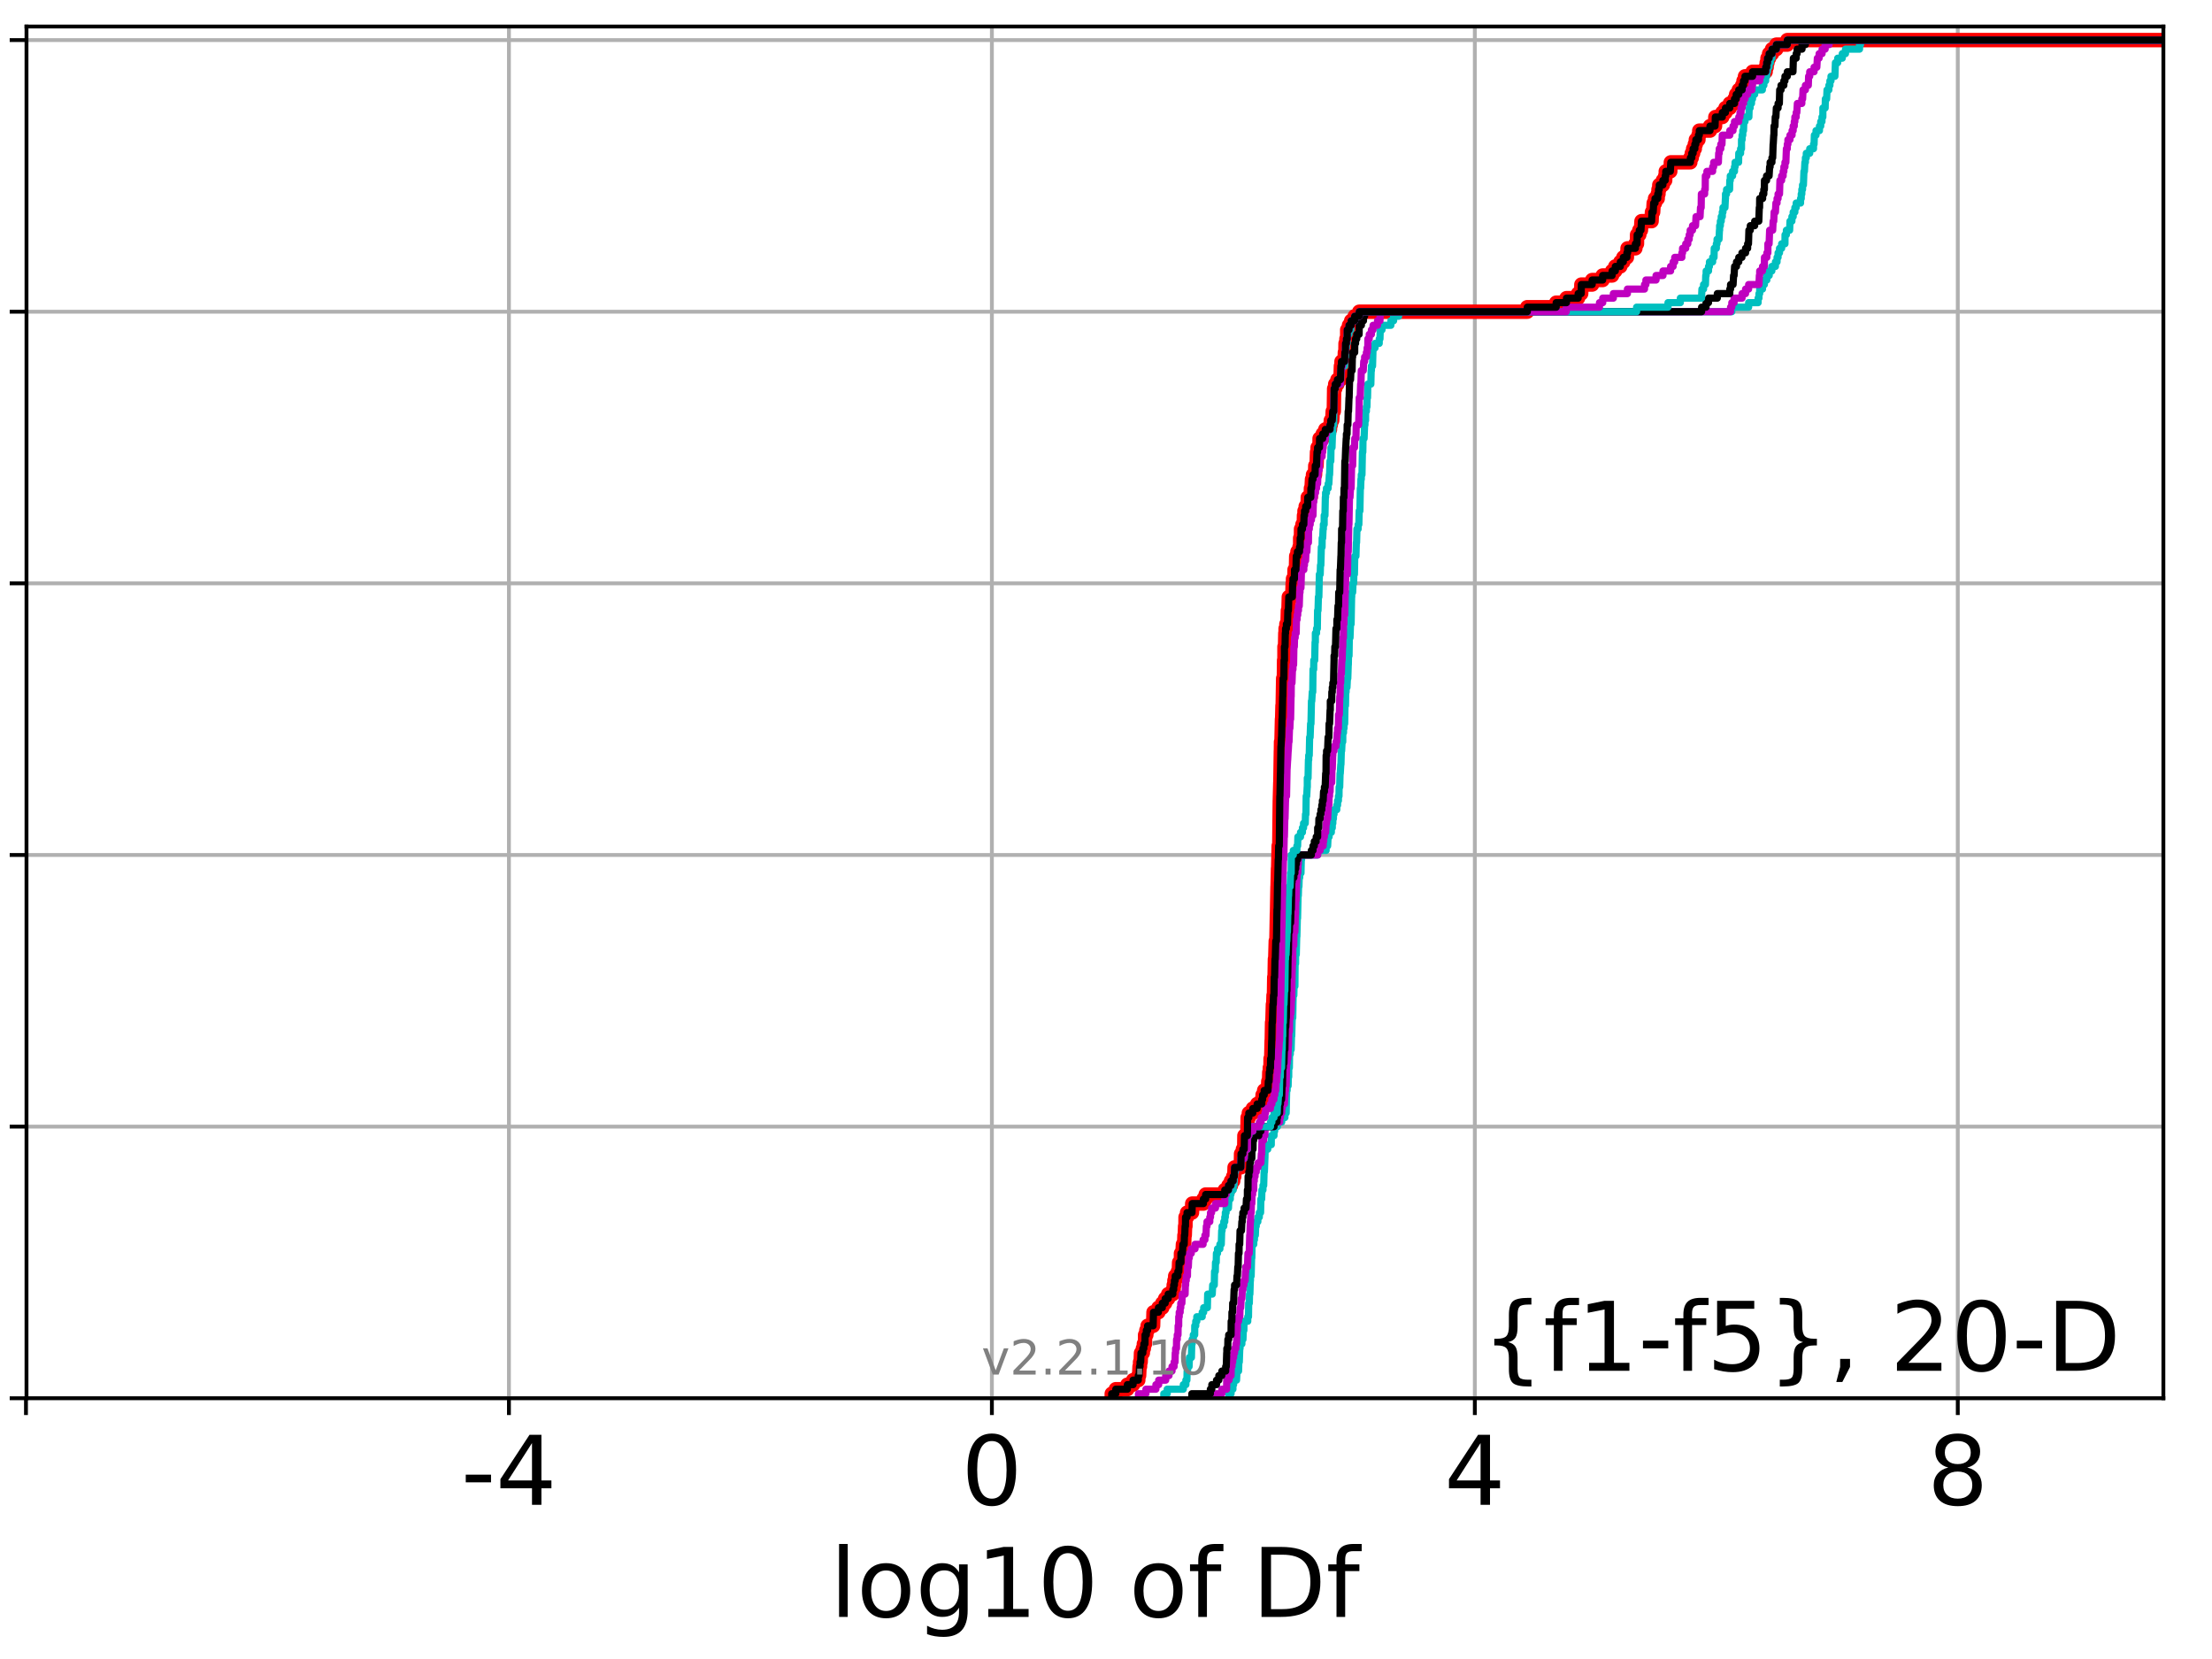 <?xml version="1.0" encoding="utf-8" standalone="no"?>
<!DOCTYPE svg PUBLIC "-//W3C//DTD SVG 1.1//EN"
  "http://www.w3.org/Graphics/SVG/1.1/DTD/svg11.dtd">
<!-- Created with matplotlib (http://matplotlib.org/) -->
<svg height="345.6pt" version="1.1" viewBox="0 0 460.8 345.6" width="460.8pt" xmlns="http://www.w3.org/2000/svg" xmlns:xlink="http://www.w3.org/1999/xlink">
 <defs>
  <style type="text/css">
*{stroke-linecap:butt;stroke-linejoin:round;}
  </style>
 </defs>
 <g id="figure_1">
  <g id="patch_1">
   <path d="M 0 345.6 
L 460.8 345.6 
L 460.8 0 
L 0 0 
z
" style="fill:#ffffff;"/>
  </g>
  <g id="axes_1">
   <g id="patch_2">
    <path d="M 5.52 291.28 
L 450.672 291.28 
L 450.672 5.52 
L 5.52 5.52 
z
" style="fill:#ffffff;"/>
   </g>
   <g id="matplotlib.axis_1">
    <g id="xtick_1">
     <g id="line2d_1">
      <path clip-path="url(#pf73009b0b8)" d="M 5.411 291.28 
L 5.411 5.52 
" style="fill:none;stroke:#b0b0b0;stroke-linecap:square;stroke-width:0.8;"/>
     </g>
     <g id="line2d_2">
      <defs>
       <path d="M 0 0 
L 0 3.5 
" id="ma3cad10352" style="stroke:#000000;stroke-width:0.8;"/>
      </defs>
      <g>
       <use style="stroke:#000000;stroke-width:0.8;" x="5.411" xlink:href="#ma3cad10352" y="291.28"/>
      </g>
     </g>
    </g>
    <g id="xtick_2">
     <g id="line2d_3">
      <path clip-path="url(#pf73009b0b8)" d="M 106.019 291.28 
L 106.019 5.52 
" style="fill:none;stroke:#b0b0b0;stroke-linecap:square;stroke-width:0.8;"/>
     </g>
     <g id="line2d_4">
      <g>
       <use style="stroke:#000000;stroke-width:0.8;" x="106.019" xlink:href="#ma3cad10352" y="291.28"/>
      </g>
     </g>
     <g id="text_1">
      <!-- -4 -->
      <defs>
       <path d="M 4.891 31.391 
L 31.203 31.391 
L 31.203 23.391 
L 4.891 23.391 
z
" id="DejaVuSans-2d"/>
       <path d="M 37.797 64.312 
L 12.891 25.391 
L 37.797 25.391 
z
M 35.203 72.906 
L 47.609 72.906 
L 47.609 25.391 
L 58.016 25.391 
L 58.016 17.188 
L 47.609 17.188 
L 47.609 0 
L 37.797 0 
L 37.797 17.188 
L 4.891 17.188 
L 4.891 26.703 
z
" id="DejaVuSans-34"/>
      </defs>
      <g transform="translate(96.049 313.477)scale(0.2 -0.2)">
       <use xlink:href="#DejaVuSans-2d"/>
       <use x="36.084" xlink:href="#DejaVuSans-34"/>
      </g>
     </g>
    </g>
    <g id="xtick_3">
     <g id="line2d_5">
      <path clip-path="url(#pf73009b0b8)" d="M 206.627 291.28 
L 206.627 5.52 
" style="fill:none;stroke:#b0b0b0;stroke-linecap:square;stroke-width:0.8;"/>
     </g>
     <g id="line2d_6">
      <g>
       <use style="stroke:#000000;stroke-width:0.8;" x="206.627" xlink:href="#ma3cad10352" y="291.28"/>
      </g>
     </g>
     <g id="text_2">
      <!-- 0 -->
      <defs>
       <path d="M 31.781 66.406 
Q 24.172 66.406 20.328 58.906 
Q 16.5 51.422 16.5 36.375 
Q 16.5 21.391 20.328 13.891 
Q 24.172 6.391 31.781 6.391 
Q 39.453 6.391 43.281 13.891 
Q 47.125 21.391 47.125 36.375 
Q 47.125 51.422 43.281 58.906 
Q 39.453 66.406 31.781 66.406 
z
M 31.781 74.219 
Q 44.047 74.219 50.516 64.516 
Q 56.984 54.828 56.984 36.375 
Q 56.984 17.969 50.516 8.266 
Q 44.047 -1.422 31.781 -1.422 
Q 19.531 -1.422 13.062 8.266 
Q 6.594 17.969 6.594 36.375 
Q 6.594 54.828 13.062 64.516 
Q 19.531 74.219 31.781 74.219 
z
" id="DejaVuSans-30"/>
      </defs>
      <g transform="translate(200.264 313.477)scale(0.2 -0.2)">
       <use xlink:href="#DejaVuSans-30"/>
      </g>
     </g>
    </g>
    <g id="xtick_4">
     <g id="line2d_7">
      <path clip-path="url(#pf73009b0b8)" d="M 307.235 291.28 
L 307.235 5.52 
" style="fill:none;stroke:#b0b0b0;stroke-linecap:square;stroke-width:0.8;"/>
     </g>
     <g id="line2d_8">
      <g>
       <use style="stroke:#000000;stroke-width:0.8;" x="307.235" xlink:href="#ma3cad10352" y="291.28"/>
      </g>
     </g>
     <g id="text_3">
      <!-- 4 -->
      <g transform="translate(300.872 313.477)scale(0.2 -0.2)">
       <use xlink:href="#DejaVuSans-34"/>
      </g>
     </g>
    </g>
    <g id="xtick_5">
     <g id="line2d_9">
      <path clip-path="url(#pf73009b0b8)" d="M 407.842 291.28 
L 407.842 5.52 
" style="fill:none;stroke:#b0b0b0;stroke-linecap:square;stroke-width:0.8;"/>
     </g>
     <g id="line2d_10">
      <g>
       <use style="stroke:#000000;stroke-width:0.8;" x="407.842" xlink:href="#ma3cad10352" y="291.28"/>
      </g>
     </g>
     <g id="text_4">
      <!-- 8 -->
      <defs>
       <path d="M 31.781 34.625 
Q 24.75 34.625 20.719 30.859 
Q 16.703 27.094 16.703 20.516 
Q 16.703 13.922 20.719 10.156 
Q 24.75 6.391 31.781 6.391 
Q 38.812 6.391 42.859 10.172 
Q 46.922 13.969 46.922 20.516 
Q 46.922 27.094 42.891 30.859 
Q 38.875 34.625 31.781 34.625 
z
M 21.922 38.812 
Q 15.578 40.375 12.031 44.719 
Q 8.5 49.078 8.5 55.328 
Q 8.5 64.062 14.719 69.141 
Q 20.953 74.219 31.781 74.219 
Q 42.672 74.219 48.875 69.141 
Q 55.078 64.062 55.078 55.328 
Q 55.078 49.078 51.531 44.719 
Q 48 40.375 41.703 38.812 
Q 48.828 37.156 52.797 32.312 
Q 56.781 27.484 56.781 20.516 
Q 56.781 9.906 50.312 4.234 
Q 43.844 -1.422 31.781 -1.422 
Q 19.734 -1.422 13.25 4.234 
Q 6.781 9.906 6.781 20.516 
Q 6.781 27.484 10.781 32.312 
Q 14.797 37.156 21.922 38.812 
z
M 18.312 54.391 
Q 18.312 48.734 21.844 45.562 
Q 25.391 42.391 31.781 42.391 
Q 38.141 42.391 41.719 45.562 
Q 45.312 48.734 45.312 54.391 
Q 45.312 60.062 41.719 63.234 
Q 38.141 66.406 31.781 66.406 
Q 25.391 66.406 21.844 63.234 
Q 18.312 60.062 18.312 54.391 
z
" id="DejaVuSans-38"/>
      </defs>
      <g transform="translate(401.48 313.477)scale(0.2 -0.2)">
       <use xlink:href="#DejaVuSans-38"/>
      </g>
     </g>
    </g>
    <g id="text_5">
     <!-- log10 of Df -->
     <defs>
      <path d="M 9.422 75.984 
L 18.406 75.984 
L 18.406 0 
L 9.422 0 
z
" id="DejaVuSans-6c"/>
      <path d="M 30.609 48.391 
Q 23.391 48.391 19.188 42.75 
Q 14.984 37.109 14.984 27.297 
Q 14.984 17.484 19.156 11.844 
Q 23.344 6.203 30.609 6.203 
Q 37.797 6.203 41.984 11.859 
Q 46.188 17.531 46.188 27.297 
Q 46.188 37.016 41.984 42.703 
Q 37.797 48.391 30.609 48.391 
z
M 30.609 56 
Q 42.328 56 49.016 48.375 
Q 55.719 40.766 55.719 27.297 
Q 55.719 13.875 49.016 6.219 
Q 42.328 -1.422 30.609 -1.422 
Q 18.844 -1.422 12.172 6.219 
Q 5.516 13.875 5.516 27.297 
Q 5.516 40.766 12.172 48.375 
Q 18.844 56 30.609 56 
z
" id="DejaVuSans-6f"/>
      <path d="M 45.406 27.984 
Q 45.406 37.75 41.375 43.109 
Q 37.359 48.484 30.078 48.484 
Q 22.859 48.484 18.828 43.109 
Q 14.797 37.75 14.797 27.984 
Q 14.797 18.266 18.828 12.891 
Q 22.859 7.516 30.078 7.516 
Q 37.359 7.516 41.375 12.891 
Q 45.406 18.266 45.406 27.984 
z
M 54.391 6.781 
Q 54.391 -7.172 48.188 -13.984 
Q 42 -20.797 29.203 -20.797 
Q 24.469 -20.797 20.266 -20.094 
Q 16.062 -19.391 12.109 -17.922 
L 12.109 -9.188 
Q 16.062 -11.328 19.922 -12.344 
Q 23.781 -13.375 27.781 -13.375 
Q 36.625 -13.375 41.016 -8.766 
Q 45.406 -4.156 45.406 5.172 
L 45.406 9.625 
Q 42.625 4.781 38.281 2.391 
Q 33.938 0 27.875 0 
Q 17.828 0 11.672 7.656 
Q 5.516 15.328 5.516 27.984 
Q 5.516 40.672 11.672 48.328 
Q 17.828 56 27.875 56 
Q 33.938 56 38.281 53.609 
Q 42.625 51.219 45.406 46.391 
L 45.406 54.688 
L 54.391 54.688 
z
" id="DejaVuSans-67"/>
      <path d="M 12.406 8.297 
L 28.516 8.297 
L 28.516 63.922 
L 10.984 60.406 
L 10.984 69.391 
L 28.422 72.906 
L 38.281 72.906 
L 38.281 8.297 
L 54.391 8.297 
L 54.391 0 
L 12.406 0 
z
" id="DejaVuSans-31"/>
      <path id="DejaVuSans-20"/>
      <path d="M 37.109 75.984 
L 37.109 68.5 
L 28.516 68.5 
Q 23.688 68.5 21.797 66.547 
Q 19.922 64.594 19.922 59.516 
L 19.922 54.688 
L 34.719 54.688 
L 34.719 47.703 
L 19.922 47.703 
L 19.922 0 
L 10.891 0 
L 10.891 47.703 
L 2.297 47.703 
L 2.297 54.688 
L 10.891 54.688 
L 10.891 58.5 
Q 10.891 67.625 15.141 71.797 
Q 19.391 75.984 28.609 75.984 
z
" id="DejaVuSans-66"/>
      <path d="M 19.672 64.797 
L 19.672 8.109 
L 31.594 8.109 
Q 46.688 8.109 53.688 14.938 
Q 60.688 21.781 60.688 36.531 
Q 60.688 51.172 53.688 57.984 
Q 46.688 64.797 31.594 64.797 
z
M 9.812 72.906 
L 30.078 72.906 
Q 51.266 72.906 61.172 64.094 
Q 71.094 55.281 71.094 36.531 
Q 71.094 17.672 61.125 8.828 
Q 51.172 0 30.078 0 
L 9.812 0 
z
" id="DejaVuSans-44"/>
     </defs>
     <g transform="translate(172.91 336.833)scale(0.2 -0.2)">
      <use xlink:href="#DejaVuSans-6c"/>
      <use x="27.783" xlink:href="#DejaVuSans-6f"/>
      <use x="88.965" xlink:href="#DejaVuSans-67"/>
      <use x="152.441" xlink:href="#DejaVuSans-31"/>
      <use x="216.064" xlink:href="#DejaVuSans-30"/>
      <use x="279.688" xlink:href="#DejaVuSans-20"/>
      <use x="311.475" xlink:href="#DejaVuSans-6f"/>
      <use x="372.656" xlink:href="#DejaVuSans-66"/>
      <use x="407.861" xlink:href="#DejaVuSans-20"/>
      <use x="439.648" xlink:href="#DejaVuSans-44"/>
      <use x="516.65" xlink:href="#DejaVuSans-66"/>
     </g>
    </g>
   </g>
   <g id="matplotlib.axis_2">
    <g id="ytick_1">
     <g id="line2d_11">
      <path clip-path="url(#pf73009b0b8)" d="M 5.52 291.28 
L 450.672 291.28 
" style="fill:none;stroke:#b0b0b0;stroke-linecap:square;stroke-width:0.8;"/>
     </g>
     <g id="line2d_12">
      <defs>
       <path d="M 0 0 
L -3.5 0 
" id="m4e2345932a" style="stroke:#000000;stroke-width:0.8;"/>
      </defs>
      <g>
       <use style="stroke:#000000;stroke-width:0.8;" x="5.52" xlink:href="#m4e2345932a" y="291.28"/>
      </g>
     </g>
    </g>
    <g id="ytick_2">
     <g id="line2d_13">
      <path clip-path="url(#pf73009b0b8)" d="M 5.52 234.694 
L 450.672 234.694 
" style="fill:none;stroke:#b0b0b0;stroke-linecap:square;stroke-width:0.8;"/>
     </g>
     <g id="line2d_14">
      <g>
       <use style="stroke:#000000;stroke-width:0.8;" x="5.52" xlink:href="#m4e2345932a" y="234.694"/>
      </g>
     </g>
    </g>
    <g id="ytick_3">
     <g id="line2d_15">
      <path clip-path="url(#pf73009b0b8)" d="M 5.52 178.108 
L 450.672 178.108 
" style="fill:none;stroke:#b0b0b0;stroke-linecap:square;stroke-width:0.8;"/>
     </g>
     <g id="line2d_16">
      <g>
       <use style="stroke:#000000;stroke-width:0.8;" x="5.52" xlink:href="#m4e2345932a" y="178.108"/>
      </g>
     </g>
    </g>
    <g id="ytick_4">
     <g id="line2d_17">
      <path clip-path="url(#pf73009b0b8)" d="M 5.52 121.522 
L 450.672 121.522 
" style="fill:none;stroke:#b0b0b0;stroke-linecap:square;stroke-width:0.8;"/>
     </g>
     <g id="line2d_18">
      <g>
       <use style="stroke:#000000;stroke-width:0.8;" x="5.52" xlink:href="#m4e2345932a" y="121.522"/>
      </g>
     </g>
    </g>
    <g id="ytick_5">
     <g id="line2d_19">
      <path clip-path="url(#pf73009b0b8)" d="M 5.52 64.935 
L 450.672 64.935 
" style="fill:none;stroke:#b0b0b0;stroke-linecap:square;stroke-width:0.8;"/>
     </g>
     <g id="line2d_20">
      <g>
       <use style="stroke:#000000;stroke-width:0.8;" x="5.52" xlink:href="#m4e2345932a" y="64.935"/>
      </g>
     </g>
    </g>
    <g id="ytick_6">
     <g id="line2d_21">
      <path clip-path="url(#pf73009b0b8)" d="M 5.52 8.349 
L 450.672 8.349 
" style="fill:none;stroke:#b0b0b0;stroke-linecap:square;stroke-width:0.8;"/>
     </g>
     <g id="line2d_22">
      <g>
       <use style="stroke:#000000;stroke-width:0.8;" x="5.52" xlink:href="#m4e2345932a" y="8.349"/>
      </g>
     </g>
    </g>
   </g>
   <g id="line2d_23">
    <path clip-path="url(#pf73009b0b8)" d="M 231.594 291.28 
L 231.594 290.337 
L 232.439 290.337 
L 232.439 289.394 
L 234.851 289.394 
L 234.851 288.451 
L 236.036 288.451 
L 236.036 287.508 
L 237.126 287.508 
L 237.126 286.564 
L 237.297 286.564 
L 237.386 284.678 
L 237.492 284.678 
L 237.492 283.735 
L 237.623 283.735 
L 237.69 281.849 
L 238.08 281.849 
L 238.08 280.906 
L 238.283 280.906 
L 238.283 279.963 
L 238.521 279.963 
L 238.542 278.077 
L 238.805 278.077 
L 238.805 277.133 
L 239.064 277.133 
L 239.064 276.19 
L 240.214 276.19 
L 240.295 273.361 
L 241.32 273.361 
L 241.32 272.418 
L 242.126 272.418 
L 242.126 271.475 
L 242.723 271.475 
L 242.723 270.532 
L 243.347 270.532 
L 243.347 269.589 
L 244.318 269.589 
L 244.318 268.646 
L 244.5 268.646 
L 244.5 267.702 
L 244.649 267.702 
L 244.649 266.759 
L 244.813 266.759 
L 244.813 265.816 
L 245.372 265.816 
L 245.372 264.873 
L 245.57 264.873 
L 245.63 262.987 
L 246.011 262.987 
L 246.015 261.101 
L 246.323 261.101 
L 246.422 259.215 
L 246.685 259.215 
L 246.737 257.328 
L 246.809 257.328 
L 246.875 255.442 
L 246.952 255.442 
L 246.968 253.556 
L 247.283 253.556 
L 247.283 252.613 
L 248.315 252.613 
L 248.36 250.727 
L 250.692 250.727 
L 250.692 249.783 
L 251.16 249.783 
L 251.16 248.84 
L 255.142 248.84 
L 255.142 247.897 
L 255.908 247.897 
L 255.908 246.954 
L 256.429 246.954 
L 256.429 246.011 
L 256.897 246.011 
L 256.897 245.068 
L 257.126 245.068 
L 257.184 243.182 
L 258.492 243.182 
L 258.535 240.352 
L 258.909 240.352 
L 258.909 239.409 
L 259.191 239.409 
L 259.228 236.58 
L 259.85 236.58 
L 259.904 232.808 
L 260.155 232.808 
L 260.155 231.865 
L 260.984 231.865 
L 260.984 230.921 
L 261.89 230.921 
L 261.89 229.978 
L 262.834 229.978 
L 262.834 229.035 
L 263.015 229.035 
L 263.015 228.092 
L 263.347 228.092 
L 263.347 227.149 
L 264.14 227.149 
L 264.204 225.263 
L 264.37 225.263 
L 264.415 223.377 
L 264.524 223.377 
L 264.524 222.434 
L 264.665 222.434 
L 264.682 220.547 
L 264.815 220.547 
L 264.906 216.775 
L 264.929 216.775 
L 264.992 213.003 
L 265.059 213.003 
L 265.167 209.23 
L 265.24 209.23 
L 265.296 207.344 
L 265.386 207.344 
L 265.445 203.571 
L 265.52 203.571 
L 265.586 199.799 
L 265.656 199.799 
L 265.761 196.027 
L 265.895 196.027 
L 266 190.368 
L 266.017 190.368 
L 266.125 184.709 
L 266.138 184.709 
L 266.23 180.937 
L 266.262 180.937 
L 266.371 176.222 
L 266.495 176.222 
L 266.6 166.79 
L 266.607 166.79 
L 266.709 163.018 
L 266.723 163.018 
L 266.825 156.416 
L 266.837 156.416 
L 266.859 154.53 
L 266.952 154.53 
L 267.056 149.815 
L 267.09 149.815 
L 267.162 146.985 
L 267.206 146.985 
L 267.305 141.327 
L 267.452 141.327 
L 267.495 137.554 
L 267.572 137.554 
L 267.574 134.725 
L 267.696 134.725 
L 267.753 131.896 
L 267.807 131.896 
L 267.807 130.953 
L 267.977 130.953 
L 267.977 130.01 
L 268.214 130.01 
L 268.288 127.18 
L 268.403 127.18 
L 268.482 124.351 
L 269.203 124.351 
L 269.285 121.522 
L 269.354 121.522 
L 269.354 120.578 
L 269.637 120.578 
L 269.674 118.692 
L 269.962 118.692 
L 270.025 115.863 
L 270.282 115.863 
L 270.282 114.92 
L 270.703 114.92 
L 270.703 113.977 
L 270.844 113.977 
L 270.848 112.091 
L 271.014 112.091 
L 271.028 110.204 
L 271.321 110.204 
L 271.321 109.261 
L 271.601 109.261 
L 271.642 107.375 
L 271.748 107.375 
L 271.748 106.432 
L 271.999 106.432 
L 271.999 105.489 
L 272.4 105.489 
L 272.431 103.603 
L 273.055 103.603 
L 273.09 101.716 
L 273.215 101.716 
L 273.315 99.83 
L 273.519 99.83 
L 273.519 98.887 
L 273.947 98.887 
L 273.997 97.001 
L 274.262 97.001 
L 274.357 94.172 
L 274.477 94.172 
L 274.477 93.229 
L 274.868 93.229 
L 274.893 91.342 
L 275.539 91.342 
L 275.539 90.399 
L 276.083 90.399 
L 276.083 89.456 
L 277.064 89.456 
L 277.064 88.513 
L 277.229 88.513 
L 277.229 87.57 
L 277.532 87.57 
L 277.63 85.684 
L 277.856 85.684 
L 277.926 80.968 
L 278.146 80.968 
L 278.146 80.025 
L 278.608 80.025 
L 278.608 79.082 
L 279.24 79.082 
L 279.337 76.253 
L 279.454 76.253 
L 279.454 75.31 
L 280.1 75.31 
L 280.157 73.423 
L 280.275 73.423 
L 280.298 71.537 
L 280.481 71.537 
L 280.481 70.594 
L 280.645 70.594 
L 280.645 68.708 
L 281.021 68.708 
L 281.021 67.765 
L 281.474 67.765 
L 281.474 66.822 
L 282.205 66.822 
L 282.205 65.879 
L 283.153 65.879 
L 283.153 64.935 
L 318.143 64.935 
L 318.143 63.992 
L 324.18 63.992 
L 324.18 63.049 
L 326.323 63.049 
L 326.323 62.106 
L 328.735 62.106 
L 328.735 61.163 
L 329.392 61.163 
L 329.422 59.277 
L 331.676 59.277 
L 331.676 58.334 
L 333.853 58.334 
L 333.853 57.391 
L 335.83 57.391 
L 335.83 56.448 
L 336.49 56.448 
L 336.49 55.504 
L 337.543 55.504 
L 337.543 54.561 
L 338.169 54.561 
L 338.169 53.618 
L 338.914 53.618 
L 338.914 52.675 
L 339.043 52.675 
L 339.043 51.732 
L 340.682 51.732 
L 340.682 50.789 
L 341.016 50.789 
L 341.027 48.903 
L 341.496 48.903 
L 341.496 47.96 
L 341.84 47.96 
L 341.948 46.073 
L 344.061 46.073 
L 344.132 44.187 
L 344.385 44.187 
L 344.494 42.301 
L 344.772 42.301 
L 344.772 41.358 
L 345.335 41.358 
L 345.335 40.415 
L 345.493 40.415 
L 345.493 39.472 
L 345.658 39.472 
L 345.658 38.529 
L 346.402 38.529 
L 346.402 37.585 
L 346.89 37.585 
L 346.89 36.642 
L 347.007 36.642 
L 347.007 35.699 
L 347.95 35.699 
L 347.95 34.756 
L 348.062 34.756 
L 348.062 33.813 
L 352.127 33.813 
L 352.127 32.87 
L 352.426 32.87 
L 352.426 31.927 
L 352.709 31.927 
L 352.709 30.984 
L 353.061 30.984 
L 353.061 30.041 
L 353.275 30.041 
L 353.275 29.098 
L 353.819 29.098 
L 353.819 28.154 
L 353.985 28.154 
L 353.985 27.211 
L 356.222 27.211 
L 356.222 26.268 
L 357.273 26.268 
L 357.335 24.382 
L 358.787 24.382 
L 358.787 23.439 
L 359.447 23.439 
L 359.447 22.496 
L 360.347 22.496 
L 360.347 21.553 
L 361.323 21.553 
L 361.323 20.61 
L 361.666 20.61 
L 361.666 19.667 
L 362.219 19.667 
L 362.219 18.723 
L 362.914 18.723 
L 362.914 17.78 
L 363.203 17.78 
L 363.203 16.837 
L 363.515 16.837 
L 363.515 15.894 
L 365.084 15.894 
L 365.084 14.951 
L 367.82 14.951 
L 367.82 14.008 
L 368.029 14.008 
L 368.029 13.065 
L 368.199 13.065 
L 368.199 12.122 
L 368.537 12.122 
L 368.537 11.179 
L 369.145 11.179 
L 369.145 10.236 
L 370.045 10.236 
L 370.045 9.292 
L 372.326 9.292 
L 372.326 8.349 
L 372.326 8.349 
L 450.672 8.349 
L 450.672 8.349 
" style="fill:none;stroke:#ff0000;stroke-linecap:square;stroke-width:3;"/>
   </g>
   <g id="line2d_24">
    <path clip-path="url(#pf73009b0b8)" d="M 256.033 291.28 
L 256.033 290.337 
L 256.45 290.337 
L 256.45 289.394 
L 256.84 289.394 
L 256.84 288.451 
L 256.982 288.451 
L 256.982 287.508 
L 257.596 287.508 
L 257.689 285.621 
L 258.017 285.621 
L 258.076 283.735 
L 258.167 283.735 
L 258.269 280.906 
L 258.324 280.906 
L 258.324 279.963 
L 258.705 279.963 
L 258.705 279.02 
L 258.933 279.02 
L 259.006 277.133 
L 259.125 277.133 
L 259.143 275.247 
L 259.93 275.247 
L 259.93 274.304 
L 260.082 274.304 
L 260.123 271.475 
L 260.256 271.475 
L 260.295 269.589 
L 260.373 269.589 
L 260.462 266.759 
L 260.49 266.759 
L 260.49 265.816 
L 260.638 265.816 
L 260.73 262.044 
L 260.778 262.044 
L 260.827 259.215 
L 261.183 259.215 
L 261.183 258.271 
L 261.321 258.271 
L 261.321 257.328 
L 261.51 257.328 
L 261.584 255.442 
L 261.697 255.442 
L 261.697 254.499 
L 262.033 254.499 
L 262.033 253.556 
L 262.334 253.556 
L 262.334 252.613 
L 262.602 252.613 
L 262.669 249.783 
L 262.827 249.783 
L 262.885 247.897 
L 263.097 247.897 
L 263.097 246.954 
L 263.249 246.954 
L 263.332 244.125 
L 263.394 244.125 
L 263.501 241.296 
L 263.508 241.296 
L 263.555 239.409 
L 264.096 239.409 
L 264.096 238.466 
L 264.828 238.466 
L 264.839 236.58 
L 265.401 236.58 
L 265.401 235.637 
L 265.536 235.637 
L 265.536 234.694 
L 266.113 234.694 
L 266.113 233.751 
L 266.999 233.751 
L 266.999 232.808 
L 267.668 232.808 
L 267.668 231.865 
L 267.932 231.865 
L 268.039 227.149 
L 268.133 227.149 
L 268.133 226.206 
L 268.338 226.206 
L 268.384 224.32 
L 268.464 224.32 
L 268.472 222.434 
L 268.595 222.434 
L 268.637 219.604 
L 268.791 219.604 
L 268.791 218.661 
L 268.969 218.661 
L 269.045 215.832 
L 269.093 215.832 
L 269.188 212.059 
L 269.303 212.059 
L 269.385 207.344 
L 269.531 207.344 
L 269.571 205.458 
L 269.75 205.458 
L 269.794 200.742 
L 269.892 200.742 
L 269.901 198.856 
L 270.037 198.856 
L 270.13 195.084 
L 270.165 195.084 
L 270.259 191.311 
L 270.305 191.311 
L 270.413 186.596 
L 270.464 186.596 
L 270.518 184.709 
L 270.59 184.709 
L 270.652 182.823 
L 270.749 182.823 
L 270.749 181.88 
L 271.017 181.88 
L 271.082 179.051 
L 271.143 179.051 
L 271.143 178.108 
L 274.499 178.108 
L 274.499 177.165 
L 276.249 177.165 
L 276.249 176.222 
L 276.571 176.222 
L 276.668 174.335 
L 276.877 174.335 
L 276.877 173.392 
L 277.34 173.392 
L 277.34 172.449 
L 277.539 172.449 
L 277.539 171.506 
L 277.652 171.506 
L 277.652 170.563 
L 277.774 170.563 
L 277.774 169.62 
L 277.906 169.62 
L 277.906 168.677 
L 278.471 168.677 
L 278.471 167.734 
L 278.641 167.734 
L 278.641 166.79 
L 278.818 166.79 
L 278.818 165.847 
L 278.937 165.847 
L 278.959 163.961 
L 279.083 163.961 
L 279.159 161.132 
L 279.202 161.132 
L 279.311 159.246 
L 279.345 159.246 
L 279.424 156.416 
L 279.489 156.416 
L 279.582 154.53 
L 279.717 154.53 
L 279.734 152.644 
L 279.876 152.644 
L 279.876 151.701 
L 279.988 151.701 
L 279.988 150.758 
L 280.117 150.758 
L 280.187 146.985 
L 280.29 146.985 
L 280.343 144.156 
L 280.418 144.156 
L 280.418 143.213 
L 280.599 143.213 
L 280.692 141.327 
L 280.769 141.327 
L 280.863 138.497 
L 280.882 138.497 
L 280.917 136.611 
L 281.03 136.611 
L 281.088 132.839 
L 281.235 132.839 
L 281.334 130.01 
L 281.46 130.01 
L 281.564 124.351 
L 281.587 124.351 
L 281.587 123.408 
L 281.78 123.408 
L 281.856 121.522 
L 281.986 121.522 
L 282.032 119.635 
L 282.152 119.635 
L 282.222 115.863 
L 282.467 115.863 
L 282.549 113.034 
L 282.601 113.034 
L 282.676 110.204 
L 282.924 110.204 
L 282.924 109.261 
L 283.073 109.261 
L 283.143 106.432 
L 283.292 106.432 
L 283.382 101.716 
L 283.446 101.716 
L 283.507 99.83 
L 283.582 99.83 
L 283.582 98.887 
L 283.725 98.887 
L 283.814 94.172 
L 283.9 94.172 
L 283.943 91.342 
L 284.167 91.342 
L 284.275 88.513 
L 284.348 88.513 
L 284.348 87.57 
L 284.476 87.57 
L 284.483 85.684 
L 284.641 85.684 
L 284.641 84.741 
L 284.757 84.741 
L 284.796 82.854 
L 284.88 82.854 
L 284.937 80.025 
L 285.573 80.025 
L 285.641 77.196 
L 285.691 77.196 
L 285.691 76.253 
L 285.924 76.253 
L 286.03 72.48 
L 286.442 72.48 
L 286.442 71.537 
L 287.316 71.537 
L 287.316 70.594 
L 287.473 70.594 
L 287.529 68.708 
L 287.899 68.708 
L 287.899 67.765 
L 289.744 67.765 
L 289.744 66.822 
L 290.312 66.822 
L 290.312 65.879 
L 291.37 65.879 
L 291.37 64.935 
L 360.767 64.935 
L 360.767 63.992 
L 364.271 63.992 
L 364.271 63.049 
L 366.243 63.049 
L 366.243 62.106 
L 366.423 62.106 
L 366.423 61.163 
L 366.575 61.163 
L 366.575 60.22 
L 367.165 60.22 
L 367.165 59.277 
L 367.552 59.277 
L 367.552 58.334 
L 368.066 58.334 
L 368.066 57.391 
L 368.561 57.391 
L 368.561 56.448 
L 369.109 56.448 
L 369.109 55.504 
L 369.853 55.504 
L 369.853 54.561 
L 370.191 54.561 
L 370.191 53.618 
L 370.404 53.618 
L 370.404 52.675 
L 370.703 52.675 
L 370.703 51.732 
L 371.149 51.732 
L 371.149 50.789 
L 371.838 50.789 
L 371.857 48.903 
L 372.138 48.903 
L 372.138 47.96 
L 372.814 47.96 
L 372.887 46.073 
L 373.289 46.073 
L 373.289 45.13 
L 373.552 45.13 
L 373.552 44.187 
L 373.904 44.187 
L 373.904 43.244 
L 374.178 43.244 
L 374.178 42.301 
L 375.086 42.301 
L 375.086 41.358 
L 375.231 41.358 
L 375.231 40.415 
L 375.354 40.415 
L 375.354 39.472 
L 375.501 39.472 
L 375.501 38.529 
L 375.683 38.529 
L 375.791 35.699 
L 375.894 35.699 
L 375.992 33.813 
L 376.099 33.813 
L 376.099 32.87 
L 376.286 32.87 
L 376.286 31.927 
L 376.996 31.927 
L 376.996 30.984 
L 377.786 30.984 
L 377.786 30.041 
L 377.904 30.041 
L 377.966 28.154 
L 378.311 28.154 
L 378.311 27.211 
L 379.025 27.211 
L 379.025 26.268 
L 379.292 26.268 
L 379.292 25.325 
L 379.549 25.325 
L 379.549 24.382 
L 379.73 24.382 
L 379.745 22.496 
L 380.213 22.496 
L 380.255 20.61 
L 380.519 20.61 
L 380.606 18.723 
L 380.989 18.723 
L 380.989 17.78 
L 381.202 17.78 
L 381.202 16.837 
L 381.429 16.837 
L 381.429 15.894 
L 382.245 15.894 
L 382.352 13.065 
L 382.83 13.065 
L 382.83 12.122 
L 383.778 12.122 
L 383.778 11.179 
L 384.447 11.179 
L 384.447 10.236 
L 387.373 10.236 
L 387.373 9.292 
L 387.583 9.292 
L 387.583 8.349 
L 387.583 8.349 
L 450.672 8.349 
L 450.672 8.349 
" style="fill:none;stroke:#00bfbf;stroke-linecap:square;stroke-width:1.5;"/>
   </g>
   <g id="line2d_25">
    <path clip-path="url(#pf73009b0b8)" d="M 253.444 291.28 
L 253.444 290.337 
L 254.538 290.337 
L 254.538 289.394 
L 255.517 289.394 
L 255.547 287.508 
L 256.033 287.508 
L 256.033 286.564 
L 256.45 286.564 
L 256.491 284.678 
L 256.646 284.678 
L 256.646 283.735 
L 256.795 283.735 
L 256.795 282.792 
L 256.982 282.792 
L 256.982 281.849 
L 257.184 281.849 
L 257.184 280.906 
L 257.457 280.906 
L 257.457 279.963 
L 257.596 279.963 
L 257.689 277.133 
L 257.754 277.133 
L 257.769 275.247 
L 258.017 275.247 
L 258.017 274.304 
L 258.269 274.304 
L 258.324 272.418 
L 258.461 272.418 
L 258.551 270.532 
L 258.705 270.532 
L 258.79 268.646 
L 258.933 268.646 
L 258.933 267.702 
L 259.125 267.702 
L 259.125 266.759 
L 259.378 266.759 
L 259.447 264.873 
L 259.504 264.873 
L 259.504 263.93 
L 259.87 263.93 
L 259.972 261.101 
L 260.232 261.101 
L 260.337 257.328 
L 260.373 257.328 
L 260.462 254.499 
L 260.505 254.499 
L 260.564 252.613 
L 260.638 252.613 
L 260.686 250.727 
L 260.778 250.727 
L 260.811 248.84 
L 260.948 248.84 
L 260.948 247.897 
L 261.171 247.897 
L 261.183 246.011 
L 261.29 246.011 
L 261.29 245.068 
L 261.455 245.068 
L 261.455 244.125 
L 261.697 244.125 
L 261.697 243.182 
L 262.074 243.182 
L 262.074 242.239 
L 262.669 242.239 
L 262.764 240.352 
L 262.831 240.352 
L 262.885 237.523 
L 263.249 237.523 
L 263.249 236.58 
L 263.501 236.58 
L 263.555 234.694 
L 265.401 234.694 
L 265.401 233.751 
L 266.562 233.751 
L 266.562 232.808 
L 266.739 232.808 
L 266.739 231.865 
L 266.999 231.865 
L 266.999 230.921 
L 267.111 230.921 
L 267.111 229.978 
L 267.562 229.978 
L 267.668 228.092 
L 267.695 228.092 
L 267.695 227.149 
L 267.809 227.149 
L 267.809 226.206 
L 267.932 226.206 
L 268.039 221.49 
L 268.133 221.49 
L 268.133 220.547 
L 268.276 220.547 
L 268.384 217.718 
L 268.425 217.718 
L 268.472 214.889 
L 268.595 214.889 
L 268.637 212.059 
L 268.801 212.059 
L 268.801 211.116 
L 268.929 211.116 
L 269.036 208.287 
L 269.076 208.287 
L 269.174 202.628 
L 269.188 202.628 
L 269.237 200.742 
L 269.303 200.742 
L 269.328 196.97 
L 269.509 196.97 
L 269.571 194.14 
L 269.75 194.14 
L 269.852 190.368 
L 269.884 190.368 
L 269.939 187.539 
L 270.006 187.539 
L 270.107 183.766 
L 270.141 183.766 
L 270.218 181.88 
L 270.334 181.88 
L 270.413 179.994 
L 270.464 179.994 
L 270.5 178.108 
L 274.499 178.108 
L 274.499 177.165 
L 275.003 177.165 
L 275.003 176.222 
L 275.637 176.222 
L 275.637 175.278 
L 275.75 175.278 
L 275.75 174.335 
L 275.9 174.335 
L 275.9 173.392 
L 276.156 173.392 
L 276.249 171.506 
L 276.35 171.506 
L 276.35 170.563 
L 276.571 170.563 
L 276.668 168.677 
L 276.684 168.677 
L 276.684 167.734 
L 276.836 167.734 
L 276.877 165.847 
L 276.972 165.847 
L 276.972 164.904 
L 277.085 164.904 
L 277.127 163.018 
L 277.415 163.018 
L 277.465 160.189 
L 277.539 160.189 
L 277.624 157.359 
L 277.652 157.359 
L 277.652 156.416 
L 277.906 156.416 
L 277.906 155.473 
L 278.307 155.473 
L 278.307 154.53 
L 278.471 154.53 
L 278.569 152.644 
L 278.641 152.644 
L 278.641 151.701 
L 278.804 151.701 
L 278.841 148.872 
L 279.002 148.872 
L 279.101 145.099 
L 279.159 145.099 
L 279.202 142.27 
L 279.286 142.27 
L 279.345 140.384 
L 279.424 140.384 
L 279.522 137.554 
L 279.582 137.554 
L 279.676 134.725 
L 279.717 134.725 
L 279.734 132.839 
L 279.846 132.839 
L 279.876 130.01 
L 279.961 130.01 
L 279.988 128.123 
L 280.126 128.123 
L 280.234 123.408 
L 280.271 123.408 
L 280.343 119.635 
L 280.692 119.635 
L 280.793 114.92 
L 280.863 114.92 
L 280.973 109.261 
L 281.013 109.261 
L 281.12 103.603 
L 281.229 103.603 
L 281.334 101.716 
L 281.46 101.716 
L 281.564 97.001 
L 281.78 97.001 
L 281.856 93.229 
L 282.168 93.229 
L 282.22 91.342 
L 282.467 91.342 
L 282.536 88.513 
L 283.028 88.513 
L 283.13 84.741 
L 283.143 84.741 
L 283.153 82.854 
L 283.35 82.854 
L 283.449 80.025 
L 283.507 80.025 
L 283.582 77.196 
L 283.993 77.196 
L 284.087 75.31 
L 284.275 75.31 
L 284.275 74.366 
L 284.641 74.366 
L 284.641 73.423 
L 284.796 73.423 
L 284.796 72.48 
L 284.937 72.48 
L 284.951 70.594 
L 285.239 70.594 
L 285.239 69.651 
L 285.691 69.651 
L 285.691 68.708 
L 286.03 68.708 
L 286.03 67.765 
L 286.958 67.765 
L 286.958 66.822 
L 287.473 66.822 
L 287.529 64.935 
L 360.506 64.935 
L 360.506 63.992 
L 360.767 63.992 
L 360.767 63.049 
L 361.243 63.049 
L 361.243 62.106 
L 362.902 62.106 
L 362.902 61.163 
L 363.632 61.163 
L 363.632 60.22 
L 364.271 60.22 
L 364.271 59.277 
L 366.423 59.277 
L 366.506 57.391 
L 366.575 57.391 
L 366.575 56.448 
L 367.165 56.448 
L 367.165 55.504 
L 367.552 55.504 
L 367.57 53.618 
L 368.066 53.618 
L 368.066 52.675 
L 368.28 52.675 
L 368.283 50.789 
L 368.537 50.789 
L 368.647 47.96 
L 369.281 47.96 
L 369.375 46.073 
L 369.504 46.073 
L 369.582 44.187 
L 369.853 44.187 
L 369.954 42.301 
L 370.191 42.301 
L 370.191 41.358 
L 370.404 41.358 
L 370.404 40.415 
L 370.703 40.415 
L 370.794 37.585 
L 371.146 37.585 
L 371.146 36.642 
L 371.462 36.642 
L 371.462 35.699 
L 371.614 35.699 
L 371.614 34.756 
L 371.838 34.756 
L 371.838 33.813 
L 372.03 33.813 
L 372.14 30.984 
L 372.326 30.984 
L 372.326 30.041 
L 372.455 30.041 
L 372.455 29.098 
L 372.887 29.098 
L 372.887 28.154 
L 373.322 28.154 
L 373.322 27.211 
L 373.552 27.211 
L 373.552 26.268 
L 373.779 26.268 
L 373.779 25.325 
L 373.904 25.325 
L 373.904 24.382 
L 374.178 24.382 
L 374.178 23.439 
L 374.313 23.439 
L 374.424 21.553 
L 375.354 21.553 
L 375.354 20.61 
L 375.518 20.61 
L 375.602 18.723 
L 376.099 18.723 
L 376.099 17.78 
L 376.703 17.78 
L 376.771 15.894 
L 376.996 15.894 
L 376.996 14.951 
L 377.904 14.951 
L 377.904 14.008 
L 378.48 14.008 
L 378.587 12.122 
L 378.955 12.122 
L 378.955 11.179 
L 379.57 11.179 
L 379.57 10.236 
L 380.213 10.236 
L 380.213 9.292 
L 381.039 9.292 
L 381.039 8.349 
L 381.039 8.349 
L 450.672 8.349 
L 450.672 8.349 
" style="fill:none;stroke:#bf00bf;stroke-linecap:square;stroke-width:1.5;"/>
   </g>
   <g id="line2d_26">
    <path clip-path="url(#pf73009b0b8)" d="M 248.288 291.28 
L 248.288 290.337 
L 252.14 290.337 
L 252.14 289.394 
L 252.446 289.394 
L 252.446 288.451 
L 253.421 288.451 
L 253.421 287.508 
L 253.905 287.508 
L 253.905 286.564 
L 254.538 286.564 
L 254.538 285.621 
L 255.331 285.621 
L 255.331 284.678 
L 255.454 284.678 
L 255.547 281.849 
L 255.574 281.849 
L 255.574 280.906 
L 255.757 280.906 
L 255.797 279.02 
L 255.958 279.02 
L 255.958 278.077 
L 256.45 278.077 
L 256.477 275.247 
L 256.619 275.247 
L 256.637 273.361 
L 256.766 273.361 
L 256.793 271.475 
L 256.981 271.475 
L 257.085 268.646 
L 257.184 268.646 
L 257.184 267.702 
L 257.599 267.702 
L 257.689 265.816 
L 257.769 265.816 
L 257.856 263.93 
L 257.929 263.93 
L 257.994 261.101 
L 258.113 261.101 
L 258.13 259.215 
L 258.253 259.215 
L 258.324 256.385 
L 258.616 256.385 
L 258.705 254.499 
L 258.789 254.499 
L 258.789 253.556 
L 258.906 253.556 
L 258.906 252.613 
L 259.169 252.613 
L 259.169 251.67 
L 259.566 251.67 
L 259.657 249.783 
L 259.85 249.783 
L 259.855 247.897 
L 259.972 247.897 
L 260.004 245.068 
L 260.155 245.068 
L 260.155 244.125 
L 260.295 244.125 
L 260.373 242.239 
L 260.498 242.239 
L 260.498 241.296 
L 260.778 241.296 
L 260.811 239.409 
L 261.022 239.409 
L 261.052 237.523 
L 261.174 237.523 
L 261.174 236.58 
L 262.233 236.58 
L 262.233 235.637 
L 262.669 235.637 
L 262.669 234.694 
L 265.401 234.694 
L 265.401 233.751 
L 266.01 233.751 
L 266.01 232.808 
L 266.125 232.808 
L 266.125 231.865 
L 266.562 231.865 
L 266.611 229.978 
L 266.739 229.978 
L 266.739 229.035 
L 266.974 229.035 
L 267.079 226.206 
L 267.15 226.206 
L 267.238 222.434 
L 267.329 222.434 
L 267.329 221.49 
L 267.465 221.49 
L 267.555 218.661 
L 267.665 218.661 
L 267.752 213.946 
L 267.843 213.946 
L 267.932 212.059 
L 267.967 212.059 
L 268.042 206.401 
L 268.096 206.401 
L 268.133 203.571 
L 268.252 203.571 
L 268.338 198.856 
L 268.384 198.856 
L 268.469 194.14 
L 268.595 194.14 
L 268.637 192.254 
L 268.845 192.254 
L 268.924 189.425 
L 269.003 189.425 
L 269.112 183.766 
L 269.165 183.766 
L 269.165 182.823 
L 269.531 182.823 
L 269.531 181.88 
L 269.75 181.88 
L 269.75 180.937 
L 269.92 180.937 
L 269.92 179.994 
L 270.062 179.994 
L 270.062 179.051 
L 270.324 179.051 
L 270.324 178.108 
L 273.175 178.108 
L 273.175 177.165 
L 273.519 177.165 
L 273.519 176.222 
L 273.795 176.222 
L 273.795 175.278 
L 274.194 175.278 
L 274.194 174.335 
L 274.487 174.335 
L 274.499 172.449 
L 274.706 172.449 
L 274.753 170.563 
L 275.003 170.563 
L 275.003 169.62 
L 275.171 169.62 
L 275.171 168.677 
L 275.353 168.677 
L 275.353 167.734 
L 275.479 167.734 
L 275.479 166.79 
L 275.637 166.79 
L 275.72 164.904 
L 275.9 164.904 
L 275.9 163.961 
L 276.054 163.961 
L 276.161 161.132 
L 276.227 161.132 
L 276.259 157.359 
L 276.35 157.359 
L 276.35 156.416 
L 276.559 156.416 
L 276.668 153.587 
L 276.832 153.587 
L 276.877 150.758 
L 276.979 150.758 
L 277.085 147.928 
L 277.127 147.928 
L 277.127 146.042 
L 277.427 146.042 
L 277.444 144.156 
L 277.539 144.156 
L 277.539 143.213 
L 277.652 143.213 
L 277.652 142.27 
L 277.794 142.27 
L 277.901 137.554 
L 277.906 137.554 
L 277.906 136.611 
L 278.035 136.611 
L 278.073 134.725 
L 278.208 134.725 
L 278.307 130.953 
L 278.493 130.953 
L 278.499 129.066 
L 278.641 129.066 
L 278.728 126.237 
L 278.841 126.237 
L 278.882 123.408 
L 279.085 123.408 
L 279.174 118.692 
L 279.226 118.692 
L 279.337 115.863 
L 279.353 115.863 
L 279.41 113.034 
L 279.467 113.034 
L 279.489 110.204 
L 279.676 110.204 
L 279.729 106.432 
L 279.825 106.432 
L 279.849 103.603 
L 279.961 103.603 
L 279.99 101.716 
L 280.075 101.716 
L 280.157 96.058 
L 280.231 96.058 
L 280.334 93.229 
L 280.348 93.229 
L 280.443 91.342 
L 280.485 91.342 
L 280.485 90.399 
L 280.615 90.399 
L 280.645 88.513 
L 280.789 88.513 
L 280.854 85.684 
L 280.922 85.684 
L 281.021 82.854 
L 281.049 82.854 
L 281.149 79.082 
L 281.343 79.082 
L 281.423 77.196 
L 281.661 77.196 
L 281.72 74.366 
L 281.78 74.366 
L 281.78 73.423 
L 282.205 73.423 
L 282.22 71.537 
L 282.393 71.537 
L 282.393 70.594 
L 282.635 70.594 
L 282.635 69.651 
L 283.13 69.651 
L 283.153 67.765 
L 283.604 67.765 
L 283.604 66.822 
L 284.038 66.822 
L 284.038 65.879 
L 284.275 65.879 
L 284.275 64.935 
L 354.474 64.935 
L 354.474 63.992 
L 355.399 63.992 
L 355.399 63.049 
L 355.918 63.049 
L 355.918 62.106 
L 357.748 62.106 
L 357.748 61.163 
L 360.347 61.163 
L 360.347 60.22 
L 360.506 60.22 
L 360.506 59.277 
L 361.032 59.277 
L 361.139 57.391 
L 361.243 57.391 
L 361.35 55.504 
L 361.745 55.504 
L 361.745 54.561 
L 362.219 54.561 
L 362.219 53.618 
L 362.875 53.618 
L 362.875 52.675 
L 363.632 52.675 
L 363.632 51.732 
L 364.064 51.732 
L 364.064 50.789 
L 364.24 50.789 
L 364.33 47.96 
L 364.619 47.96 
L 364.619 47.017 
L 365.533 47.017 
L 365.533 46.073 
L 366.39 46.073 
L 366.493 43.244 
L 366.552 43.244 
L 366.575 41.358 
L 367.19 41.358 
L 367.19 40.415 
L 367.432 40.415 
L 367.432 39.472 
L 367.552 39.472 
L 367.57 37.585 
L 368.008 37.585 
L 368.008 36.642 
L 368.537 36.642 
L 368.647 34.756 
L 368.749 34.756 
L 368.749 33.813 
L 369.127 33.813 
L 369.127 32.87 
L 369.281 32.87 
L 369.375 30.041 
L 369.396 30.041 
L 369.504 28.154 
L 369.535 28.154 
L 369.571 26.268 
L 369.759 26.268 
L 369.815 24.382 
L 369.954 24.382 
L 370.045 22.496 
L 370.404 22.496 
L 370.404 21.553 
L 370.671 21.553 
L 370.743 18.723 
L 371.021 18.723 
L 371.021 17.78 
L 371.608 17.78 
L 371.608 16.837 
L 371.838 16.837 
L 371.838 15.894 
L 372.326 15.894 
L 372.326 14.951 
L 373.508 14.951 
L 373.596 12.122 
L 374.178 12.122 
L 374.178 11.179 
L 374.37 11.179 
L 374.37 10.236 
L 375.395 10.236 
L 375.395 9.292 
L 376.099 9.292 
L 376.099 8.349 
L 376.099 8.349 
L 450.672 8.349 
L 450.672 8.349 
" style="fill:none;stroke:#000000;stroke-linecap:square;stroke-width:1.5;"/>
   </g>
   <g id="line2d_27">
    <path clip-path="url(#pf73009b0b8)" d="M 242.443 291.28 
L 242.443 290.337 
L 243.147 290.337 
L 243.147 289.394 
L 246.506 289.394 
L 246.506 288.451 
L 247.039 288.451 
L 247.039 287.508 
L 247.253 287.508 
L 247.299 285.621 
L 247.384 285.621 
L 247.384 284.678 
L 247.709 284.678 
L 247.779 282.792 
L 248.195 282.792 
L 248.26 279.963 
L 248.345 279.963 
L 248.345 279.02 
L 248.585 279.02 
L 248.585 278.077 
L 248.873 278.077 
L 248.888 276.19 
L 249.094 276.19 
L 249.094 275.247 
L 249.314 275.247 
L 249.314 274.304 
L 250.441 274.304 
L 250.441 273.361 
L 250.747 273.361 
L 250.747 272.418 
L 251.517 272.418 
L 251.58 269.589 
L 252.532 269.589 
L 252.625 267.702 
L 252.957 267.702 
L 253.011 264.873 
L 253.17 264.873 
L 253.211 262.987 
L 253.36 262.987 
L 253.403 261.101 
L 253.627 261.101 
L 253.627 260.158 
L 254.128 260.158 
L 254.128 259.215 
L 254.414 259.215 
L 254.499 256.385 
L 254.584 256.385 
L 254.584 255.442 
L 254.933 255.442 
L 254.933 254.499 
L 255.142 254.499 
L 255.142 253.556 
L 255.26 253.556 
L 255.26 252.613 
L 255.418 252.613 
L 255.418 251.67 
L 255.908 251.67 
L 256.006 249.783 
L 256.29 249.783 
L 256.29 248.84 
L 256.429 248.84 
L 256.429 247.897 
L 256.897 247.897 
L 256.897 246.954 
L 257.059 246.954 
L 257.126 245.068 
L 257.184 245.068 
L 257.184 244.125 
L 257.351 244.125 
L 257.351 243.182 
L 258.492 243.182 
L 258.507 241.296 
L 259.191 241.296 
L 259.223 239.409 
L 259.85 239.409 
L 259.904 236.58 
L 260.155 236.58 
L 260.155 235.637 
L 260.984 235.637 
L 260.984 234.694 
L 264.665 234.694 
L 264.665 233.751 
L 264.957 233.751 
L 264.957 232.808 
L 265.4 232.808 
L 265.4 231.865 
L 266.063 231.865 
L 266.125 229.978 
L 266.23 229.978 
L 266.341 228.092 
L 266.51 228.092 
L 266.589 224.32 
L 266.717 224.32 
L 266.738 222.434 
L 266.97 222.434 
L 267.056 218.661 
L 267.107 218.661 
L 267.162 215.832 
L 267.219 215.832 
L 267.236 213.003 
L 267.335 213.003 
L 267.409 209.23 
L 267.481 209.23 
L 267.584 206.401 
L 267.659 206.401 
L 267.745 199.799 
L 267.796 199.799 
L 267.796 198.856 
L 267.909 198.856 
L 268.018 196.027 
L 268.068 196.027 
L 268.133 194.14 
L 268.201 194.14 
L 268.276 190.368 
L 268.32 190.368 
L 268.408 186.596 
L 268.447 186.596 
L 268.498 184.709 
L 268.758 184.709 
L 268.853 181.88 
L 268.98 181.88 
L 269.016 178.108 
L 269.417 178.108 
L 269.417 177.165 
L 270.164 177.165 
L 270.164 176.222 
L 270.315 176.222 
L 270.373 174.335 
L 270.919 174.335 
L 270.919 173.392 
L 271.32 173.392 
L 271.32 172.449 
L 271.553 172.449 
L 271.553 171.506 
L 271.906 171.506 
L 271.961 169.62 
L 272.053 169.62 
L 272.104 165.847 
L 272.208 165.847 
L 272.31 163.961 
L 272.334 163.961 
L 272.336 162.075 
L 272.491 162.075 
L 272.57 158.303 
L 272.627 158.303 
L 272.627 157.359 
L 272.74 157.359 
L 272.819 153.587 
L 272.922 153.587 
L 273.021 150.758 
L 273.099 150.758 
L 273.201 146.042 
L 273.267 146.042 
L 273.372 144.156 
L 273.47 144.156 
L 273.526 139.441 
L 273.661 139.441 
L 273.686 137.554 
L 273.879 137.554 
L 273.952 133.782 
L 274.011 133.782 
L 274.016 131.896 
L 274.262 131.896 
L 274.262 130.953 
L 274.424 130.953 
L 274.477 127.18 
L 274.568 127.18 
L 274.648 124.351 
L 274.742 124.351 
L 274.851 119.635 
L 275.023 119.635 
L 275.08 117.749 
L 275.155 117.749 
L 275.258 113.977 
L 275.408 113.977 
L 275.436 112.091 
L 275.539 112.091 
L 275.623 110.204 
L 275.679 110.204 
L 275.679 109.261 
L 275.847 109.261 
L 275.853 107.375 
L 276.013 107.375 
L 276.093 103.603 
L 276.139 103.603 
L 276.139 102.66 
L 276.325 102.66 
L 276.325 101.716 
L 276.677 101.716 
L 276.677 100.773 
L 276.825 100.773 
L 276.928 98.887 
L 276.978 98.887 
L 277.064 96.058 
L 277.229 96.058 
L 277.274 93.229 
L 277.484 93.229 
L 277.579 90.399 
L 277.63 90.399 
L 277.643 88.513 
L 277.823 88.513 
L 277.926 81.911 
L 277.978 81.911 
L 277.978 80.968 
L 278.146 80.968 
L 278.146 80.025 
L 279.24 80.025 
L 279.337 77.196 
L 279.454 77.196 
L 279.454 76.253 
L 280.1 76.253 
L 280.157 74.366 
L 280.275 74.366 
L 280.298 72.48 
L 280.481 72.48 
L 280.481 71.537 
L 280.645 71.537 
L 280.645 69.651 
L 281.021 69.651 
L 281.021 68.708 
L 281.408 68.708 
L 281.474 66.822 
L 282.205 66.822 
L 282.205 65.879 
L 283.153 65.879 
L 283.153 64.935 
L 340.933 64.935 
L 340.933 63.992 
L 347.473 63.992 
L 347.473 63.049 
L 350.046 63.049 
L 350.046 62.106 
L 354.458 62.106 
L 354.547 60.22 
L 354.883 60.22 
L 354.883 59.277 
L 355.273 59.277 
L 355.339 57.391 
L 355.423 57.391 
L 355.423 56.448 
L 355.918 56.448 
L 355.918 55.504 
L 356.107 55.504 
L 356.107 54.561 
L 356.774 54.561 
L 356.774 53.618 
L 357.065 53.618 
L 357.106 51.732 
L 357.545 51.732 
L 357.545 50.789 
L 357.692 50.789 
L 357.692 49.846 
L 358.101 49.846 
L 358.192 47.96 
L 358.229 47.96 
L 358.229 47.017 
L 358.383 47.017 
L 358.383 46.073 
L 358.566 46.073 
L 358.566 45.13 
L 358.787 45.13 
L 358.787 44.187 
L 358.924 44.187 
L 358.924 43.244 
L 359.339 43.244 
L 359.433 41.358 
L 359.453 41.358 
L 359.453 40.415 
L 359.677 40.415 
L 359.677 39.472 
L 360.304 39.472 
L 360.347 37.585 
L 360.45 37.585 
L 360.45 36.642 
L 360.93 36.642 
L 360.93 35.699 
L 361.323 35.699 
L 361.323 34.756 
L 361.447 34.756 
L 361.447 33.813 
L 362.179 33.813 
L 362.219 31.927 
L 362.596 31.927 
L 362.596 30.984 
L 362.783 30.984 
L 362.79 29.098 
L 362.914 29.098 
L 362.914 28.154 
L 363.052 28.154 
L 363.052 27.211 
L 363.203 27.211 
L 363.27 25.325 
L 363.515 25.325 
L 363.515 24.382 
L 364.325 24.382 
L 364.383 22.496 
L 364.58 22.496 
L 364.58 21.553 
L 364.869 21.553 
L 364.869 20.61 
L 365.084 20.61 
L 365.084 19.667 
L 365.529 19.667 
L 365.529 18.723 
L 367.132 18.723 
L 367.132 17.78 
L 367.447 17.78 
L 367.447 16.837 
L 367.82 16.837 
L 367.82 15.894 
L 368.029 15.894 
L 368.029 14.951 
L 368.199 14.951 
L 368.199 14.008 
L 368.537 14.008 
L 368.537 13.065 
L 368.804 13.065 
L 368.804 12.122 
L 369.136 12.122 
L 369.145 10.236 
L 370.045 10.236 
L 370.045 9.292 
L 372.326 9.292 
L 372.326 8.349 
L 372.326 8.349 
L 450.672 8.349 
L 450.672 8.349 
" style="fill:none;stroke:#00bfbf;stroke-linecap:square;stroke-width:1.5;"/>
   </g>
   <g id="line2d_28">
    <path clip-path="url(#pf73009b0b8)" d="M 237.165 291.28 
L 237.165 290.337 
L 238.719 290.337 
L 238.719 289.394 
L 240.794 289.394 
L 240.794 288.451 
L 241.378 288.451 
L 241.378 287.508 
L 242.837 287.508 
L 242.837 286.564 
L 243.525 286.564 
L 243.525 285.621 
L 244.155 285.621 
L 244.155 284.678 
L 244.589 284.678 
L 244.589 283.735 
L 244.782 283.735 
L 244.825 281.849 
L 244.896 281.849 
L 244.896 280.906 
L 245.077 280.906 
L 245.103 279.02 
L 245.243 279.02 
L 245.243 278.077 
L 245.401 278.077 
L 245.426 276.19 
L 245.541 276.19 
L 245.553 274.304 
L 245.653 274.304 
L 245.653 273.361 
L 245.849 273.361 
L 245.849 272.418 
L 245.974 272.418 
L 245.974 271.475 
L 246.209 271.475 
L 246.272 269.589 
L 246.879 269.589 
L 246.93 267.702 
L 246.992 267.702 
L 246.992 266.759 
L 247.117 266.759 
L 247.117 265.816 
L 247.366 265.816 
L 247.393 263.93 
L 247.547 263.93 
L 247.633 262.044 
L 247.755 262.044 
L 247.755 261.101 
L 248.164 261.101 
L 248.164 260.158 
L 248.947 260.158 
L 248.947 259.215 
L 250.624 259.215 
L 250.624 258.271 
L 251.009 258.271 
L 251.009 257.328 
L 251.232 257.328 
L 251.305 255.442 
L 251.439 255.442 
L 251.439 254.499 
L 252.021 254.499 
L 252.021 253.556 
L 252.169 253.556 
L 252.169 252.613 
L 252.394 252.613 
L 252.394 251.67 
L 253.204 251.67 
L 253.204 250.727 
L 255.142 250.727 
L 255.151 248.84 
L 255.445 248.84 
L 255.445 247.897 
L 255.908 247.897 
L 255.908 246.954 
L 256.429 246.954 
L 256.429 246.011 
L 256.897 246.011 
L 256.897 245.068 
L 257.126 245.068 
L 257.184 243.182 
L 258.492 243.182 
L 258.507 241.296 
L 259.191 241.296 
L 259.223 239.409 
L 259.85 239.409 
L 259.904 236.58 
L 260.155 236.58 
L 260.155 235.637 
L 260.984 235.637 
L 260.984 234.694 
L 262.351 234.694 
L 262.351 233.751 
L 262.716 233.751 
L 262.716 232.808 
L 263.5 232.808 
L 263.5 231.865 
L 263.641 231.865 
L 263.641 230.921 
L 264.665 230.921 
L 264.665 229.978 
L 264.957 229.978 
L 264.957 229.035 
L 265.38 229.035 
L 265.38 228.092 
L 265.567 228.092 
L 265.567 227.149 
L 265.761 227.149 
L 265.847 225.263 
L 265.965 225.263 
L 266.063 223.377 
L 266.125 223.377 
L 266.23 220.547 
L 266.257 220.547 
L 266.341 218.661 
L 266.41 218.661 
L 266.51 216.775 
L 266.562 216.775 
L 266.659 213.003 
L 266.687 213.003 
L 266.788 207.344 
L 266.803 207.344 
L 266.905 201.685 
L 266.919 201.685 
L 267.022 193.197 
L 267.052 193.197 
L 267.162 186.596 
L 267.19 186.596 
L 267.251 181.88 
L 267.305 181.88 
L 267.373 179.051 
L 267.434 179.051 
L 267.529 174.335 
L 267.564 174.335 
L 267.65 170.563 
L 267.696 170.563 
L 267.795 166.79 
L 267.811 166.79 
L 267.811 165.847 
L 268.01 165.847 
L 268.118 160.189 
L 268.128 160.189 
L 268.237 158.303 
L 268.25 158.303 
L 268.348 156.416 
L 268.366 156.416 
L 268.468 154.53 
L 268.527 154.53 
L 268.628 151.701 
L 268.706 151.701 
L 268.779 149.815 
L 268.855 149.815 
L 268.952 145.099 
L 268.973 145.099 
L 268.997 142.27 
L 269.146 142.27 
L 269.244 139.441 
L 269.351 139.441 
L 269.351 138.497 
L 269.478 138.497 
L 269.542 134.725 
L 269.632 134.725 
L 269.675 132.839 
L 269.81 132.839 
L 269.81 131.896 
L 270.022 131.896 
L 270.074 129.066 
L 270.205 129.066 
L 270.205 128.123 
L 270.341 128.123 
L 270.341 127.18 
L 270.494 127.18 
L 270.494 126.237 
L 270.656 126.237 
L 270.75 123.408 
L 270.817 123.408 
L 270.817 122.465 
L 271.016 122.465 
L 271.121 118.692 
L 271.613 118.692 
L 271.613 117.749 
L 271.743 117.749 
L 271.743 116.806 
L 271.974 116.806 
L 272.063 114.92 
L 272.247 114.92 
L 272.328 113.034 
L 272.568 113.034 
L 272.6 110.204 
L 272.752 110.204 
L 272.752 109.261 
L 272.94 109.261 
L 272.94 108.318 
L 273.197 108.318 
L 273.197 107.375 
L 273.517 107.375 
L 273.598 104.546 
L 273.691 104.546 
L 273.691 103.603 
L 273.812 103.603 
L 273.812 102.66 
L 274.051 102.66 
L 274.051 101.716 
L 274.262 101.716 
L 274.262 100.773 
L 274.477 100.773 
L 274.586 97.944 
L 274.812 97.944 
L 274.905 95.115 
L 275.417 95.115 
L 275.417 94.172 
L 275.539 94.172 
L 275.624 92.285 
L 275.886 92.285 
L 275.886 91.342 
L 276.083 91.342 
L 276.083 90.399 
L 276.327 90.399 
L 276.327 89.456 
L 277.064 89.456 
L 277.064 88.513 
L 277.229 88.513 
L 277.229 87.57 
L 277.532 87.57 
L 277.63 85.684 
L 277.856 85.684 
L 277.926 80.968 
L 278.146 80.968 
L 278.146 80.025 
L 279.24 80.025 
L 279.337 77.196 
L 279.454 77.196 
L 279.454 76.253 
L 279.628 76.253 
L 279.628 75.31 
L 280.1 75.31 
L 280.157 73.423 
L 280.275 73.423 
L 280.298 71.537 
L 280.481 71.537 
L 280.481 70.594 
L 280.645 70.594 
L 280.645 68.708 
L 281.021 68.708 
L 281.021 67.765 
L 281.474 67.765 
L 281.474 66.822 
L 282.205 66.822 
L 282.205 65.879 
L 283.153 65.879 
L 283.153 64.935 
L 326.276 64.935 
L 326.276 63.992 
L 333.197 63.992 
L 333.197 63.049 
L 333.88 63.049 
L 333.88 62.106 
L 336.089 62.106 
L 336.089 61.163 
L 339.021 61.163 
L 339.021 60.22 
L 342.581 60.22 
L 342.581 59.277 
L 342.873 59.277 
L 342.873 58.334 
L 344.985 58.334 
L 344.985 57.391 
L 346.431 57.391 
L 346.431 56.448 
L 348.016 56.448 
L 348.016 55.504 
L 348.542 55.504 
L 348.542 54.561 
L 348.875 54.561 
L 348.875 53.618 
L 350.366 53.618 
L 350.366 52.675 
L 350.507 52.675 
L 350.507 51.732 
L 351.168 51.732 
L 351.168 50.789 
L 351.599 50.789 
L 351.599 49.846 
L 351.896 49.846 
L 351.896 48.903 
L 352.093 48.903 
L 352.093 47.96 
L 352.58 47.96 
L 352.58 47.017 
L 353.212 47.017 
L 353.316 45.13 
L 354.156 45.13 
L 354.246 43.244 
L 354.384 43.244 
L 354.425 40.415 
L 355.109 40.415 
L 355.109 39.472 
L 355.23 39.472 
L 355.253 36.642 
L 355.582 36.642 
L 355.582 35.699 
L 356.773 35.699 
L 356.773 34.756 
L 356.983 34.756 
L 356.983 33.813 
L 357.97 33.813 
L 358.036 31.927 
L 358.15 31.927 
L 358.15 30.984 
L 358.471 30.984 
L 358.471 30.041 
L 358.718 30.041 
L 358.787 28.154 
L 360.347 28.154 
L 360.347 27.211 
L 361.021 27.211 
L 361.021 26.268 
L 361.323 26.268 
L 361.323 25.325 
L 362.219 25.325 
L 362.219 24.382 
L 362.467 24.382 
L 362.467 23.439 
L 362.689 23.439 
L 362.689 22.496 
L 362.914 22.496 
L 362.914 21.553 
L 363.203 21.553 
L 363.203 20.61 
L 363.515 20.61 
L 363.515 19.667 
L 364.079 19.667 
L 364.079 18.723 
L 364.968 18.723 
L 364.968 17.78 
L 365.084 17.78 
L 365.084 16.837 
L 366.578 16.837 
L 366.578 15.894 
L 366.849 15.894 
L 366.849 14.951 
L 367.82 14.951 
L 367.82 14.008 
L 368.029 14.008 
L 368.029 13.065 
L 368.199 13.065 
L 368.199 12.122 
L 368.537 12.122 
L 368.537 11.179 
L 369.145 11.179 
L 369.145 10.236 
L 370.045 10.236 
L 370.045 9.292 
L 372.326 9.292 
L 372.326 8.349 
L 372.326 8.349 
L 450.672 8.349 
L 450.672 8.349 
" style="fill:none;stroke:#bf00bf;stroke-linecap:square;stroke-width:1.5;"/>
   </g>
   <g id="line2d_29">
    <path clip-path="url(#pf73009b0b8)" d="M 231.594 291.28 
L 231.594 290.337 
L 232.439 290.337 
L 232.439 289.394 
L 234.851 289.394 
L 234.851 288.451 
L 236.043 288.451 
L 236.043 287.508 
L 237.126 287.508 
L 237.126 286.564 
L 237.297 286.564 
L 237.386 284.678 
L 237.492 284.678 
L 237.492 283.735 
L 237.623 283.735 
L 237.696 281.849 
L 238.08 281.849 
L 238.08 280.906 
L 238.283 280.906 
L 238.283 279.963 
L 238.521 279.963 
L 238.542 278.077 
L 238.805 278.077 
L 238.805 277.133 
L 239.064 277.133 
L 239.064 276.19 
L 240.214 276.19 
L 240.295 273.361 
L 241.32 273.361 
L 241.32 272.418 
L 242.126 272.418 
L 242.126 271.475 
L 242.727 271.475 
L 242.727 270.532 
L 243.352 270.532 
L 243.352 269.589 
L 244.321 269.589 
L 244.321 268.646 
L 244.503 268.646 
L 244.503 267.702 
L 244.653 267.702 
L 244.653 266.759 
L 244.817 266.759 
L 244.817 265.816 
L 245.372 265.816 
L 245.372 264.873 
L 245.576 264.873 
L 245.63 262.987 
L 246.011 262.987 
L 246.015 261.101 
L 246.323 261.101 
L 246.426 259.215 
L 246.688 259.215 
L 246.74 257.328 
L 246.809 257.328 
L 246.878 255.442 
L 246.952 255.442 
L 246.971 253.556 
L 247.283 253.556 
L 247.283 252.613 
L 248.318 252.613 
L 248.36 250.727 
L 250.692 250.727 
L 250.692 249.783 
L 251.16 249.783 
L 251.16 248.84 
L 255.142 248.84 
L 255.142 247.897 
L 255.908 247.897 
L 255.908 246.954 
L 256.429 246.954 
L 256.429 246.011 
L 256.897 246.011 
L 256.897 245.068 
L 257.126 245.068 
L 257.184 243.182 
L 258.492 243.182 
L 258.535 240.352 
L 258.909 240.352 
L 258.909 239.409 
L 259.191 239.409 
L 259.246 236.58 
L 259.85 236.58 
L 259.904 232.808 
L 260.155 232.808 
L 260.155 231.865 
L 260.984 231.865 
L 260.984 230.921 
L 261.89 230.921 
L 261.89 229.978 
L 262.848 229.978 
L 262.848 229.035 
L 263.026 229.035 
L 263.026 228.092 
L 263.36 228.092 
L 263.36 227.149 
L 264.14 227.149 
L 264.215 225.263 
L 264.37 225.263 
L 264.415 223.377 
L 264.533 223.377 
L 264.533 222.434 
L 264.665 222.434 
L 264.688 220.547 
L 264.815 220.547 
L 264.918 216.775 
L 264.938 216.775 
L 265.003 213.003 
L 265.059 213.003 
L 265.169 209.23 
L 265.24 209.23 
L 265.296 207.344 
L 265.386 207.344 
L 265.445 203.571 
L 265.52 203.571 
L 265.601 199.799 
L 265.656 199.799 
L 265.762 196.027 
L 265.908 196.027 
L 266.017 189.425 
L 266.05 189.425 
L 266.138 183.766 
L 266.167 183.766 
L 266.277 179.051 
L 266.317 179.051 
L 266.372 176.222 
L 266.496 176.222 
L 266.607 165.847 
L 266.633 165.847 
L 266.731 161.132 
L 266.746 161.132 
L 266.838 155.473 
L 266.859 155.473 
L 266.953 153.587 
L 266.974 153.587 
L 267.061 149.815 
L 267.102 149.815 
L 267.211 145.099 
L 267.227 145.099 
L 267.305 141.327 
L 267.452 141.327 
L 267.495 137.554 
L 267.572 137.554 
L 267.574 134.725 
L 267.696 134.725 
L 267.753 131.896 
L 267.807 131.896 
L 267.807 130.953 
L 267.977 130.953 
L 267.977 130.01 
L 268.214 130.01 
L 268.288 127.18 
L 268.403 127.18 
L 268.482 124.351 
L 269.211 124.351 
L 269.285 121.522 
L 269.354 121.522 
L 269.354 120.578 
L 269.646 120.578 
L 269.674 118.692 
L 269.962 118.692 
L 270.037 115.863 
L 270.282 115.863 
L 270.282 114.92 
L 270.711 114.92 
L 270.711 113.977 
L 270.848 113.977 
L 270.854 112.091 
L 271.018 112.091 
L 271.028 110.204 
L 271.321 110.204 
L 271.321 109.261 
L 271.601 109.261 
L 271.651 107.375 
L 271.755 107.375 
L 271.755 106.432 
L 271.999 106.432 
L 271.999 105.489 
L 272.4 105.489 
L 272.431 103.603 
L 273.061 103.603 
L 273.09 101.716 
L 273.215 101.716 
L 273.315 99.83 
L 273.519 99.83 
L 273.519 98.887 
L 273.947 98.887 
L 273.997 97.001 
L 274.262 97.001 
L 274.357 94.172 
L 274.477 94.172 
L 274.477 93.229 
L 274.868 93.229 
L 274.893 91.342 
L 275.539 91.342 
L 275.539 90.399 
L 276.083 90.399 
L 276.083 89.456 
L 277.064 89.456 
L 277.064 88.513 
L 277.229 88.513 
L 277.229 87.57 
L 277.532 87.57 
L 277.63 85.684 
L 277.856 85.684 
L 277.926 80.968 
L 278.146 80.968 
L 278.146 80.025 
L 278.608 80.025 
L 278.608 79.082 
L 279.24 79.082 
L 279.337 76.253 
L 279.454 76.253 
L 279.454 75.31 
L 280.1 75.31 
L 280.157 73.423 
L 280.275 73.423 
L 280.298 71.537 
L 280.481 71.537 
L 280.481 70.594 
L 280.645 70.594 
L 280.645 68.708 
L 281.021 68.708 
L 281.021 67.765 
L 281.474 67.765 
L 281.474 66.822 
L 282.205 66.822 
L 282.205 65.879 
L 283.153 65.879 
L 283.153 64.935 
L 318.166 64.935 
L 318.166 63.992 
L 324.18 63.992 
L 324.18 63.049 
L 326.323 63.049 
L 326.323 62.106 
L 328.757 62.106 
L 328.757 61.163 
L 329.392 61.163 
L 329.422 59.277 
L 331.676 59.277 
L 331.676 58.334 
L 333.861 58.334 
L 333.861 57.391 
L 335.83 57.391 
L 335.83 56.448 
L 336.499 56.448 
L 336.499 55.504 
L 337.543 55.504 
L 337.543 54.561 
L 338.169 54.561 
L 338.169 53.618 
L 338.914 53.618 
L 338.914 52.675 
L 339.067 52.675 
L 339.067 51.732 
L 340.682 51.732 
L 340.682 50.789 
L 341.027 50.789 
L 341.049 48.903 
L 341.496 48.903 
L 341.496 47.96 
L 341.84 47.96 
L 341.948 46.073 
L 344.061 46.073 
L 344.132 44.187 
L 344.385 44.187 
L 344.494 42.301 
L 344.772 42.301 
L 344.772 41.358 
L 345.335 41.358 
L 345.335 40.415 
L 345.511 40.415 
L 345.511 39.472 
L 345.658 39.472 
L 345.658 38.529 
L 346.411 38.529 
L 346.411 37.585 
L 346.89 37.585 
L 346.89 36.642 
L 347.007 36.642 
L 347.007 35.699 
L 347.959 35.699 
L 348.062 33.813 
L 352.139 33.813 
L 352.139 32.87 
L 352.437 32.87 
L 352.437 31.927 
L 352.709 31.927 
L 352.709 30.984 
L 353.071 30.984 
L 353.071 30.041 
L 353.275 30.041 
L 353.275 29.098 
L 353.819 29.098 
L 353.819 28.154 
L 353.995 28.154 
L 353.995 27.211 
L 356.222 27.211 
L 356.222 26.268 
L 357.273 26.268 
L 357.34 24.382 
L 358.787 24.382 
L 358.787 23.439 
L 359.447 23.439 
L 359.447 22.496 
L 360.347 22.496 
L 360.347 21.553 
L 361.323 21.553 
L 361.323 20.61 
L 361.684 20.61 
L 361.684 19.667 
L 362.219 19.667 
L 362.219 18.723 
L 362.914 18.723 
L 362.914 17.78 
L 363.203 17.78 
L 363.203 16.837 
L 363.515 16.837 
L 363.515 15.894 
L 365.084 15.894 
L 365.084 14.951 
L 367.82 14.951 
L 367.82 14.008 
L 368.029 14.008 
L 368.029 13.065 
L 368.199 13.065 
L 368.199 12.122 
L 368.537 12.122 
L 368.537 11.179 
L 369.145 11.179 
L 369.145 10.236 
L 370.045 10.236 
L 370.045 9.292 
L 372.326 9.292 
L 372.326 8.349 
L 372.326 8.349 
L 450.672 8.349 
L 450.672 8.349 
" style="fill:none;stroke:#000000;stroke-linecap:square;stroke-width:1.5;"/>
   </g>
   <g id="patch_3">
    <path d="M 5.52 291.28 
L 5.52 5.52 
" style="fill:none;stroke:#000000;stroke-linecap:square;stroke-linejoin:miter;stroke-width:0.8;"/>
   </g>
   <g id="patch_4">
    <path d="M 450.672 291.28 
L 450.672 5.52 
" style="fill:none;stroke:#000000;stroke-linecap:square;stroke-linejoin:miter;stroke-width:0.8;"/>
   </g>
   <g id="patch_5">
    <path d="M 5.52 291.28 
L 450.672 291.28 
" style="fill:none;stroke:#000000;stroke-linecap:square;stroke-linejoin:miter;stroke-width:0.8;"/>
   </g>
   <g id="patch_6">
    <path d="M 5.52 5.52 
L 450.672 5.52 
" style="fill:none;stroke:#000000;stroke-linecap:square;stroke-linejoin:miter;stroke-width:0.8;"/>
   </g>
   <g id="text_6">
    <!-- {f1-f5}, 20-D -->
    <defs>
     <path d="M 51.125 -9.281 
L 51.125 -16.312 
L 48.094 -16.312 
Q 35.938 -16.312 31.812 -12.688 
Q 27.688 -9.078 27.688 1.703 
L 27.688 13.375 
Q 27.688 20.75 25.047 23.578 
Q 22.406 26.422 15.484 26.422 
L 12.5 26.422 
L 12.5 33.406 
L 15.484 33.406 
Q 22.469 33.406 25.078 36.203 
Q 27.688 39.016 27.688 46.297 
L 27.688 58.016 
Q 27.688 68.797 31.812 72.391 
Q 35.938 75.984 48.094 75.984 
L 51.125 75.984 
L 51.125 69 
L 47.797 69 
Q 40.922 69 38.812 66.844 
Q 36.719 64.703 36.719 57.812 
L 36.719 45.703 
Q 36.719 38.031 34.5 34.562 
Q 32.281 31.109 26.906 29.891 
Q 32.328 28.562 34.516 25.094 
Q 36.719 21.625 36.719 14.016 
L 36.719 1.906 
Q 36.719 -4.984 38.812 -7.125 
Q 40.922 -9.281 47.797 -9.281 
z
" id="DejaVuSans-7b"/>
     <path d="M 10.797 72.906 
L 49.516 72.906 
L 49.516 64.594 
L 19.828 64.594 
L 19.828 46.734 
Q 21.969 47.469 24.109 47.828 
Q 26.266 48.188 28.422 48.188 
Q 40.625 48.188 47.75 41.5 
Q 54.891 34.812 54.891 23.391 
Q 54.891 11.625 47.562 5.094 
Q 40.234 -1.422 26.906 -1.422 
Q 22.312 -1.422 17.547 -0.641 
Q 12.797 0.141 7.719 1.703 
L 7.719 11.625 
Q 12.109 9.234 16.797 8.062 
Q 21.484 6.891 26.703 6.891 
Q 35.156 6.891 40.078 11.328 
Q 45.016 15.766 45.016 23.391 
Q 45.016 31 40.078 35.438 
Q 35.156 39.891 26.703 39.891 
Q 22.75 39.891 18.812 39.016 
Q 14.891 38.141 10.797 36.281 
z
" id="DejaVuSans-35"/>
     <path d="M 12.5 -9.281 
L 15.922 -9.281 
Q 22.75 -9.281 24.828 -7.172 
Q 26.906 -5.078 26.906 1.906 
L 26.906 14.016 
Q 26.906 21.625 29.094 25.094 
Q 31.297 28.562 36.719 29.891 
Q 31.297 31.109 29.094 34.562 
Q 26.906 38.031 26.906 45.703 
L 26.906 57.812 
Q 26.906 64.75 24.828 66.875 
Q 22.75 69 15.922 69 
L 12.5 69 
L 12.5 75.984 
L 15.578 75.984 
Q 27.734 75.984 31.812 72.391 
Q 35.891 68.797 35.891 58.016 
L 35.891 46.297 
Q 35.891 39.016 38.516 36.203 
Q 41.156 33.406 48.094 33.406 
L 51.125 33.406 
L 51.125 26.422 
L 48.094 26.422 
Q 41.156 26.422 38.516 23.578 
Q 35.891 20.75 35.891 13.375 
L 35.891 1.703 
Q 35.891 -9.078 31.812 -12.688 
Q 27.734 -16.312 15.578 -16.312 
L 12.5 -16.312 
z
" id="DejaVuSans-7d"/>
     <path d="M 11.719 12.406 
L 22.016 12.406 
L 22.016 4 
L 14.016 -11.625 
L 7.719 -11.625 
L 11.719 4 
z
" id="DejaVuSans-2c"/>
     <path d="M 19.188 8.297 
L 53.609 8.297 
L 53.609 0 
L 7.328 0 
L 7.328 8.297 
Q 12.938 14.109 22.625 23.891 
Q 32.328 33.688 34.812 36.531 
Q 39.547 41.844 41.422 45.531 
Q 43.312 49.219 43.312 52.781 
Q 43.312 58.594 39.234 62.25 
Q 35.156 65.922 28.609 65.922 
Q 23.969 65.922 18.812 64.312 
Q 13.672 62.703 7.812 59.422 
L 7.812 69.391 
Q 13.766 71.781 18.938 73 
Q 24.125 74.219 28.422 74.219 
Q 39.75 74.219 46.484 68.547 
Q 53.219 62.891 53.219 53.422 
Q 53.219 48.922 51.531 44.891 
Q 49.859 40.875 45.406 35.406 
Q 44.188 33.984 37.641 27.219 
Q 31.109 20.453 19.188 8.297 
z
" id="DejaVuSans-32"/>
    </defs>
    <g transform="translate(308.794 285.565)scale(0.2 -0.2)">
     <use xlink:href="#DejaVuSans-7b"/>
     <use x="63.623" xlink:href="#DejaVuSans-66"/>
     <use x="98.828" xlink:href="#DejaVuSans-31"/>
     <use x="162.451" xlink:href="#DejaVuSans-2d"/>
     <use x="198.535" xlink:href="#DejaVuSans-66"/>
     <use x="233.74" xlink:href="#DejaVuSans-35"/>
     <use x="297.363" xlink:href="#DejaVuSans-7d"/>
     <use x="360.986" xlink:href="#DejaVuSans-2c"/>
     <use x="392.773" xlink:href="#DejaVuSans-20"/>
     <use x="424.561" xlink:href="#DejaVuSans-32"/>
     <use x="488.184" xlink:href="#DejaVuSans-30"/>
     <use x="551.807" xlink:href="#DejaVuSans-2d"/>
     <use x="587.891" xlink:href="#DejaVuSans-44"/>
    </g>
   </g>
   <g id="text_7">
    <!-- v2.2.1.10 -->
    <defs>
     <path d="M 2.984 54.688 
L 12.5 54.688 
L 29.594 8.797 
L 46.688 54.688 
L 56.203 54.688 
L 35.688 0 
L 23.484 0 
z
" id="DejaVuSans-76"/>
     <path d="M 10.688 12.406 
L 21 12.406 
L 21 0 
L 10.688 0 
z
" id="DejaVuSans-2e"/>
    </defs>
    <g style="fill:#808080;" transform="translate(204.463 286.343)scale(0.1 -0.1)">
     <use xlink:href="#DejaVuSans-76"/>
     <use x="59.18" xlink:href="#DejaVuSans-32"/>
     <use x="122.803" xlink:href="#DejaVuSans-2e"/>
     <use x="154.59" xlink:href="#DejaVuSans-32"/>
     <use x="218.213" xlink:href="#DejaVuSans-2e"/>
     <use x="250" xlink:href="#DejaVuSans-31"/>
     <use x="313.623" xlink:href="#DejaVuSans-2e"/>
     <use x="345.41" xlink:href="#DejaVuSans-31"/>
     <use x="409.033" xlink:href="#DejaVuSans-30"/>
    </g>
   </g>
  </g>
 </g>
 <defs>
  <clipPath id="pf73009b0b8">
   <rect height="285.76" width="445.152" x="5.52" y="5.52"/>
  </clipPath>
 </defs>
</svg>
